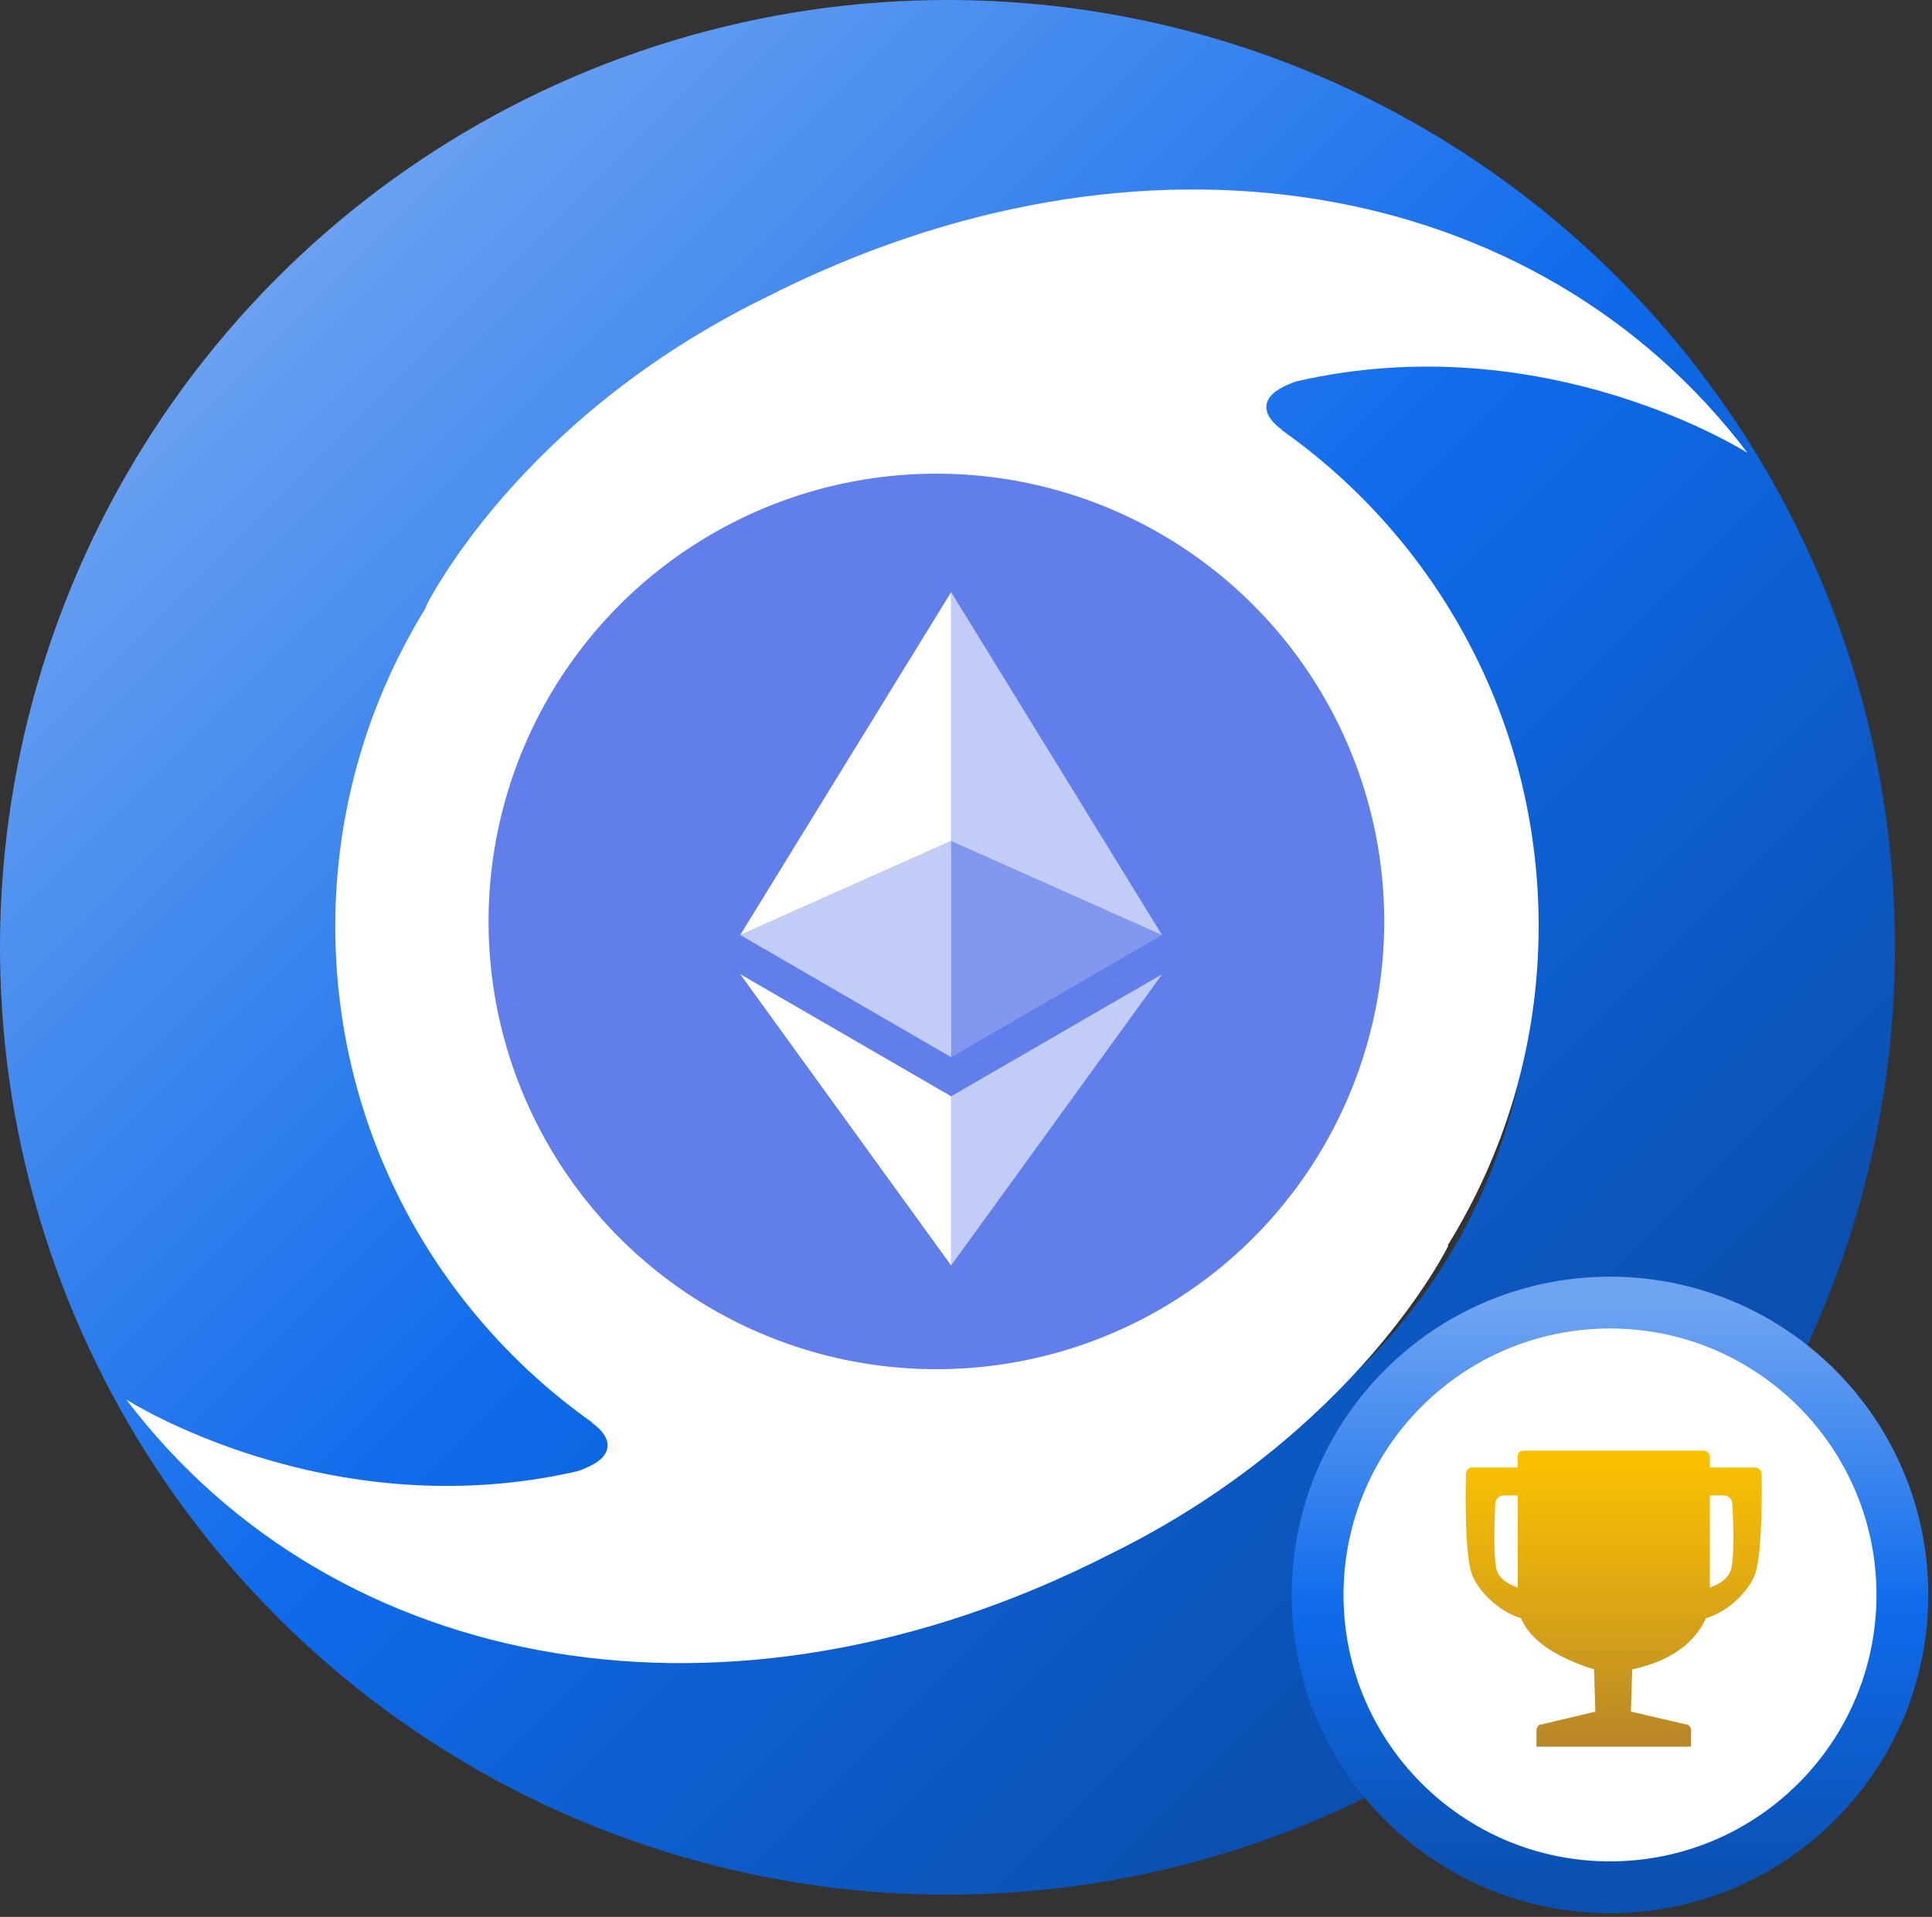 <?xml version="1.0" encoding="UTF-8"?>
<svg width="261px" height="259px" viewBox="0 0 261 259" version="1.1" xmlns="http://www.w3.org/2000/svg" xmlns:xlink="http://www.w3.org/1999/xlink">
    <rect x="0" y="0" width="261" height="259" fill="#333333" stroke="none"/>
    <!-- Generator: Sketch 55.2 (78181) - https://sketchapp.com -->
    <title>256_Ticker_IdleDAI Copy 9</title>
    <desc>Created with Sketch.</desc>
    <defs>
        <linearGradient x1="80.697%" y1="80.697%" x2="13.5%" y2="13.5%" id="linearGradient-1">
            <stop stop-color="#0B50B0" offset="0.079%"></stop>
            <stop stop-color="#0F6BEB" offset="46.271%"></stop>
            <stop stop-color="#6FA4F2" offset="100%"></stop>
        </linearGradient>
        <linearGradient x1="50%" y1="0%" x2="50%" y2="100%" id="linearGradient-2">
            <stop stop-color="#6FA4F2" offset="0%"></stop>
            <stop stop-color="#0F6BEB" offset="52.426%"></stop>
            <stop stop-color="#0B50B0" offset="100%"></stop>
        </linearGradient>
        <linearGradient x1="50%" y1="0%" x2="50%" y2="100%" id="linearGradient-3">
            <stop stop-color="#6FA4F2" offset="0%"></stop>
            <stop stop-color="#0F6BEB" offset="52.426%"></stop>
            <stop stop-color="#0B50B0" offset="100%"></stop>
        </linearGradient>
        <linearGradient x1="50%" y1="0%" x2="50%" y2="100%" id="linearGradient-4">
            <stop stop-color="#FCC200" offset="0%"></stop>
            <stop stop-color="#DBA515" offset="53.136%"></stop>
            <stop stop-color="#B78628" offset="100%"></stop>
        </linearGradient>
    </defs>
    <g id="Tickers" stroke="none" stroke-width="1" fill="none" fill-rule="evenodd">
        <g id="256_Ticker_IdleDAI-Copy-9">
            <path d="M129.753,52.603 C145.012,52.603 159.929,57.128 172.616,65.605 C185.303,74.082 195.192,86.132 201.031,100.229 C206.871,114.327 208.398,129.839 205.422,144.805 C202.445,159.771 195.097,173.517 184.307,184.307 C173.517,195.097 159.771,202.445 144.805,205.422 C129.839,208.399 114.327,206.871 100.229,201.031 C86.132,195.192 74.083,185.303 65.605,172.616 C57.128,159.929 52.603,145.012 52.603,129.753 C52.629,109.3 60.765,89.691 75.228,75.228 C89.691,60.765 109.3,52.629 129.753,52.603 Z M128,0 C102.684,0 77.937,7.507 56.887,21.572 C35.837,35.637 19.431,55.628 9.743,79.016 C0.055,102.405 -2.479,128.142 2.46,152.972 C7.398,177.801 19.589,200.608 37.49,218.51 C55.392,236.411 78.199,248.602 103.029,253.54 C127.858,258.479 153.595,255.944 176.984,246.257 C200.372,236.568 220.363,220.163 234.428,199.113 C248.493,178.063 256,153.316 256,128 C256,94.052 242.514,61.495 218.51,37.49 C194.505,13.486 161.948,0 128,0 Z" id="Shape-Copy" fill="url(#linearGradient-1)" fill-rule="nonzero"></path>
            <path d="M173.145,58.102 L173.179,58.067 C170.582,56.161 170.668,54.428 171.924,53.233 C173.025,52.176 175.175,51.517 175.175,51.517 C208.892,43.772 236.089,61.204 236.089,61.204 C207.86,23.948 154.446,14.175 103.286,40.271 C69.775,56.698 57.493,82.015 57.493,82.015 L57.596,81.997 C49.837,94.543 45.296,109.307 45.296,125.145 C45.296,152.904 59.041,177.389 80.011,192.204 L79.976,192.239 C82.574,194.128 82.488,195.878 81.232,197.074 C80.131,198.131 77.981,198.789 77.981,198.789 C44.247,206.535 17.067,189.103 17.067,189.103 C45.296,226.376 98.71,236.131 149.87,210.035 C183.38,193.608 195.68,168.274 195.68,168.274 L195.56,168.292 C203.318,155.746 207.86,140.982 207.86,125.127 C207.86,97.385 194.115,72.9 173.145,58.102 Z M94.162,126.028 C94.162,107.55 109.074,92.558 127.454,92.558 C145.833,92.558 160.745,107.55 160.745,126.028 C160.745,144.523 145.833,159.515 127.454,159.515 C109.057,159.515 94.162,144.541 94.162,126.028 Z" id="Shape-Copy-2" fill="#FFFFFF" fill-rule="nonzero"></path>
            <g id="CircleLogo-Copy-6" transform="translate(178, 176)">
                <g id="Group-3">
                    <path d="M39.5,79 C61.315,79 79,61.315 79,39.5 C79,17.685 61.315,0 39.5,0 C17.685,0 0,17.685 0,39.5 C0,51.598 5.439,62.426 14.005,69.672 C14.583,70.16 15.174,70.632 15.779,71.087 C22.384,76.055 30.598,79 39.5,79 Z" id="Oval" stroke="url(#linearGradient-2)" stroke-width="7" fill="#FFFFFF"></path>
                    <g id="Group-2" transform="translate(14, 9)">
                        <g id="noun_Shield_874633"></g>
                    </g>
                </g>
                <g id="noun_Trophy_772056-Copy" transform="translate(20, 20)" fill="url(#linearGradient-4)">
                    <path d="M39.981,3.246 C39.981,3.07 39.952,2.924 39.893,2.807 C39.835,2.632 39.719,2.515 39.544,2.456 C39.427,2.339 39.281,2.281 39.107,2.281 L32.989,2.281 L32.989,0.79 C32.989,0.614 32.902,0.439 32.727,0.263 C32.552,0.088 32.348,0 32.115,0 L7.82,0 C7.587,0 7.383,0.088 7.208,0.263 C7.091,0.439 7.033,0.614 7.033,0.79 L7.033,2.281 L0.828,2.281 C0.654,2.281 0.508,2.339 0.391,2.456 C0.275,2.515 0.188,2.632 0.129,2.807 C0.071,2.924 0.042,3.07 0.042,3.246 C0.042,3.246 -0.273,13.492 0.828,16.667 C1.561,18.779 4.382,21.754 7.47,22.632 C8.693,25.556 11.985,27.865 17.346,29.561 L17.52,35.263 L10.18,37.018 C10.005,37.018 9.859,37.105 9.742,37.281 C9.626,37.456 9.568,37.602 9.568,37.719 L9.568,40 L30.455,40 L30.455,37.719 C30.455,37.602 30.397,37.456 30.28,37.281 C30.163,37.105 30.018,37.018 29.843,37.018 L22.327,35.263 L22.502,29.561 C27.532,28.462 30.853,26.152 32.465,22.632 C35.611,21.754 38.375,18.779 39.107,16.667 C40.207,13.491 39.981,3.246 39.981,3.246 Z M7.033,18.509 C5.693,18.041 4.454,17.291 4.149,15.965 C3.724,14.116 3.899,9.285 4.004,7.124 C4.033,6.523 4.527,6.053 5.127,6.053 L7.033,6.053 L7.033,18.509 Z M35.873,15.965 C35.537,17.31 34.271,18.041 32.989,18.509 L32.989,6.053 L34.901,6.053 C35.499,6.053 35.992,6.52 36.024,7.119 C36.14,9.278 36.334,14.122 35.873,15.965 Z" id="Shape"></path>
                </g>
            </g>
            <ellipse id="Oval" fill="#FFFFFF" cx="128.5" cy="125.5" rx="39.5" ry="40.5"></ellipse>
            <g id="Cjdowner-Cryptocurrency-Flat-Ethereum-ETH" transform="translate(66, 64)" fill-rule="nonzero">
                <circle id="Oval" fill="#627EEA" cx="60.5" cy="60.5" r="60.5"></circle>
                <g id="Group" transform="translate(34, 16)" fill="#FFFFFF">
                    <polygon id="Path" fill-opacity="0.602" points="28.492 0 28.492 33.632 56.981 46.334"></polygon>
                    <polygon id="Path" points="28.492 0 0 46.334 28.492 33.632"></polygon>
                    <polygon id="Path" fill-opacity="0.602" points="28.492 68.129 28.492 90.981 57 51.627"></polygon>
                    <polygon id="Path" points="28.492 90.981 28.492 68.125 0 51.627"></polygon>
                    <polygon id="Path" fill-opacity="0.2" points="28.492 62.839 56.981 46.334 28.492 33.64"></polygon>
                    <polygon id="Path" fill-opacity="0.602" points="0 46.334 28.492 62.839 28.492 33.64"></polygon>
                </g>
            </g>
        </g>
    </g>
</svg>